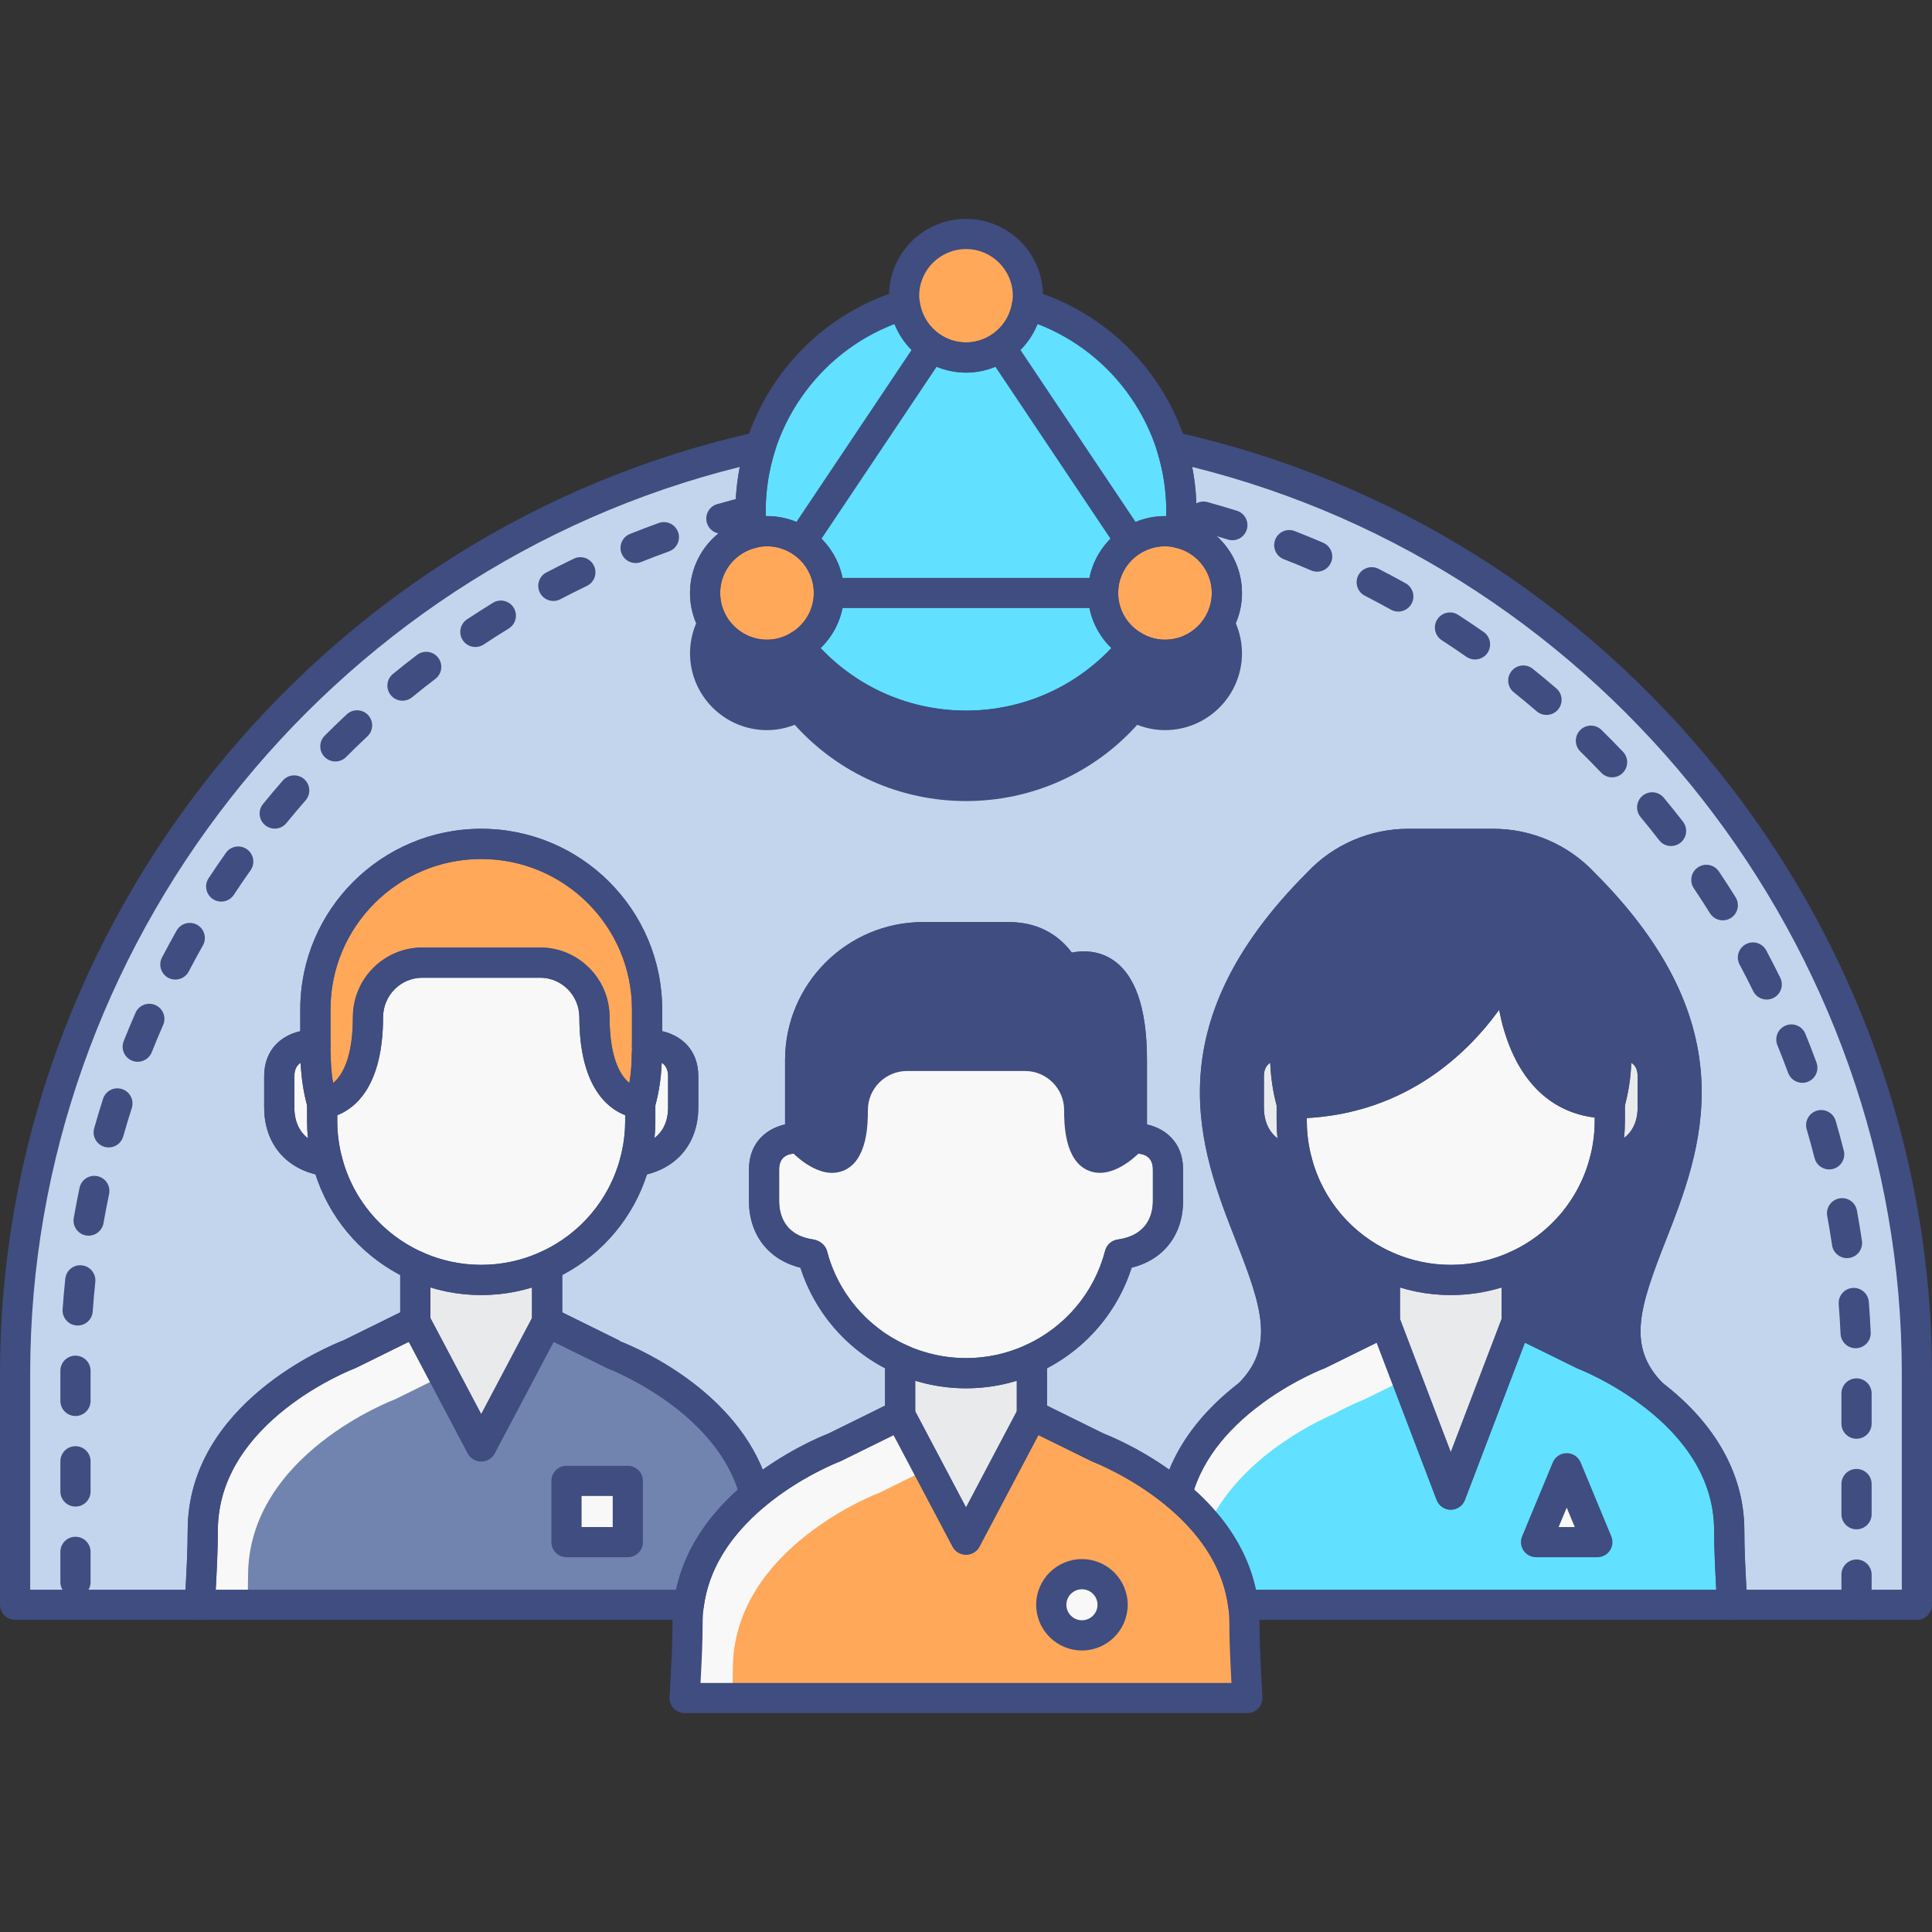 <?xml version="1.0" encoding="utf-8"?>
<!-- Generator: Adobe Illustrator 22.0.0, SVG Export Plug-In . SVG Version: 6.00 Build 0)  -->
<svg version="1.1" id="MARKET_RESEARCH_ICON_SET" xmlns="http://www.w3.org/2000/svg" xmlns:xlink="http://www.w3.org/1999/xlink"
	 x="0px" y="0px" viewBox="0 0 128 128" style="enable-background:new 0 0 128 128;" xml:space="preserve">
<rect x="0" y="0" width="128" height="128" fill="#333333" stroke="none"/>
<style type="text/css">
	.st0{fill:#C2D5EC;}
	.st1{fill:#61E1FF;}
	.st2{fill:#7184AF;}
	.st3{fill:#F8F8F8;}
	.st4{fill:#3F4D81;}
	.st5{fill:#3F4D80;}
	.st6{fill:#E9EAEB;}
	.st7{fill:#F79559;}
	.st8{fill:#FFA85A;}
</style>
<g>
	<g>
		<g>
			<path class="st0" d="M77.613,29.588c0.421,1.343,0.657,2.767,0.657,4.248c0,0.505-0.028,1.004-0.08,1.496
				c1.776,0.45,3.095,2.042,3.095,3.954c0,2.261-1.836,4.094-4.101,4.094c-0.768,0-1.478-0.224-2.093-0.591
				c-2.616,3.225-6.61,5.29-11.091,5.29s-8.475-2.065-11.091-5.29c-0.615,0.367-1.325,0.591-2.093,0.591
				c-2.265,0-4.101-1.833-4.101-4.094c0-1.912,1.319-3.505,3.095-3.954c-0.051-0.492-0.08-0.991-0.08-1.496
				c0-1.482,0.236-2.906,0.657-4.248C22.14,35.801,1,60.92,1,90.981v15.34h12.241c0.091-1.783,0.194-3.463,0.194-4.916
				c0-8.054,9.719-11.683,9.719-11.683l0,0l4.362-2.151v-3.722c0.009,0.004,0.019,0.007,0.028,0.011
				c-2.867-1.296-5.041-3.833-5.848-6.926l0,0c-0.042-0.005-0.079-0.007-0.123-0.014c-2.15-0.325-3.071-1.856-3.071-3.545v-2.068
				c0-2.06,2.054-2.06,2.054-2.06c0.116,0,0.228,0.011,0.338,0.026v-2.397c0-6.057,4.919-10.967,10.988-10.967h0
				c6.068,0,10.988,4.91,10.988,10.967v2.397c0.11-0.016,0.222-0.026,0.338-0.026c0,0,2.054,0,2.054,2.06v2.068
				c0,1.688-0.921,3.22-3.071,3.545c-0.045,0.007-0.081,0.009-0.123,0.014l0,0c-0.805,3.091-2.977,5.625-5.839,6.922
				c0.006-0.003,0.012-0.004,0.018-0.007v3.722l4.363,2.152l0-0.001c0,0,7.793,2.914,9.419,9.311
				c2.55-2.125,5.241-3.132,5.241-3.132l0,0.001l4.364-2.152v-3.722c0.006,0.003,0.012,0.004,0.018,0.007
				c-2.862-1.297-5.033-3.831-5.839-6.922v0c-0.042-0.005-0.079-0.007-0.123-0.014c-2.15-0.325-3.071-1.856-3.071-3.545v-2.068
				c0-2.06,2.054-2.06,2.054-2.06c0.116,0,0.228,0.011,0.338,0.026v-5.225c0-4.495,3.651-8.139,8.154-8.139h5.666
				c2.828,0,3.726,2.218,3.726,2.218s4.429-2.218,4.429,5.922v5.224c0.11-0.016,0.222-0.026,0.338-0.026c0,0,2.054,0,2.054,2.06
				v2.068c0,1.688-0.921,3.22-3.071,3.545c-0.044,0.007-0.081,0.009-0.123,0.014v0c-0.806,3.093-2.981,5.63-5.847,6.926
				c0.009-0.004,0.018-0.007,0.027-0.011v3.722l4.362,2.151h0c0,0,2.691,1.006,5.241,3.132c0.78-3.068,2.977-5.326,5.054-6.855
				c-0.096,0.071-0.19,0.133-0.287,0.207h-0.001c7.516-7.502-11.883-17.451,4.599-33.903l0,0c1.488-1.584,3.603-2.573,5.949-2.573
				h5.665c2.347,0,4.462,0.989,5.949,2.573v0c16.482,16.451-2.916,26.401,4.6,33.903c0,0,0,0-0.001,0
				c2.497,1.91,5.068,4.878,5.068,9.021c0,1.453,0.103,3.133,0.194,4.916H127v-15.34C127,60.92,105.86,35.801,77.613,29.588z"/>
		</g>
		<g>
			<path class="st5" d="M81.285,43.28c0-0.732-0.196-1.416-0.535-2.008c-0.701,1.252-2.027,2.109-3.566,2.109
				c-0.768,0-1.478-0.224-2.093-0.591c-2.616,3.225-6.61,5.29-11.091,5.29s-8.475-2.065-11.091-5.29
				c-0.615,0.367-1.325,0.591-2.093,0.591c-1.54,0-2.865-0.857-3.566-2.109c-0.339,0.592-0.535,1.276-0.535,2.008
				c0,2.261,1.836,4.094,4.101,4.094c0.768,0,1.478-0.224,2.093-0.591c2.616,3.225,6.61,5.29,11.091,5.29s8.475-2.065,11.091-5.29
				c0.615,0.367,1.325,0.591,2.093,0.591C79.449,47.373,81.285,45.54,81.285,43.28z"/>
		</g>
		<g>
			<g>
				<path class="st5" d="M64,53.072c-4.356,0-8.449-1.832-11.348-5.053c-0.59,0.232-1.212,0.354-1.835,0.354
					c-2.813,0-5.101-2.285-5.101-5.094c0-0.876,0.23-1.741,0.667-2.504c0.178-0.312,0.509-0.504,0.868-0.504
					c0.001,0,0.003,0,0.004,0c0.36,0.002,0.692,0.197,0.868,0.512c0.824,1.472,2.757,2.052,4.275,1.147
					c0.426-0.253,0.976-0.155,1.288,0.229c2.537,3.126,6.296,4.919,10.314,4.919s7.778-1.793,10.314-4.919
					c0.312-0.386,0.861-0.483,1.288-0.229c1.516,0.905,3.449,0.324,4.275-1.147c0.176-0.314,0.507-0.51,0.867-0.512
					c0.343-0.031,0.693,0.189,0.873,0.503c0.437,0.763,0.667,1.629,0.667,2.505c0,2.809-2.288,5.094-5.102,5.094
					c-0.623,0-1.246-0.121-1.836-0.354C72.448,51.24,68.356,53.072,64,53.072z M52.909,45.782c0.293,0,0.581,0.129,0.777,0.37
					c2.537,3.127,6.296,4.92,10.314,4.92c4.018,0,7.777-1.793,10.314-4.92c0.312-0.386,0.862-0.485,1.289-0.229
					c0.499,0.298,1.03,0.449,1.58,0.449c1.698,0,3.083-1.369,3.102-3.059c-1.358,1.052-3.27,1.369-4.937,0.713
					c-2.899,3.22-6.991,5.052-11.349,5.052s-8.449-1.831-11.349-5.052c-1.668,0.657-3.579,0.34-4.936-0.713
					c0.019,1.689,1.403,3.059,3.101,3.059c0.549,0,1.081-0.151,1.58-0.449C52.556,45.828,52.733,45.782,52.909,45.782z"/>
			</g>
		</g>
		<g>
			<g>
				<g>
					<g>
						<path class="st6" d="M91.753,83.849v3.722l4.366,11.45l4.366-11.45v-3.722c-1.332,0.607-2.807,0.953-4.366,0.953
							C94.559,84.802,93.084,84.456,91.753,83.849z"/>
					</g>
				</g>
				<g>
					<g>
						<path class="st1" d="M82.361,106.321h32.398c-0.091-1.783-0.194-3.463-0.194-4.916c0-8.054-9.719-11.683-9.719-11.683l0,0
							l-4.362-2.151l-4.366,11.45l-4.366-11.45l-4.363,2.152l0-0.001c0,0-7.793,2.914-9.419,9.311
							C80.004,100.728,81.944,103.139,82.361,106.321z"/>
					</g>
				</g>
				<g>
					<g>
						<g>
							<path class="st3" d="M88.378,93.674c1.175-0.64,2.011-0.957,2.011-0.957l0,0.001l2.799-1.38l-1.436-3.766l-4.363,2.152
								l0-0.001c0,0-7.793,2.914-9.419,9.311c0.719,0.599,1.423,1.293,2.056,2.074C82.055,96.712,86.898,94.317,88.378,93.674z"/>
						</g>
					</g>
					<g>
						<g>
							<path class="st3" d="M82.31,106.06c0.014,0.089,0.039,0.171,0.051,0.261c0,0-0.002-0.072-0.008-0.188
								C82.338,106.109,82.325,106.084,82.31,106.06z"/>
						</g>
					</g>
				</g>
				<g>
					<g>
						<path class="st3" d="M106.655,73.102c-6.885,0-6.631-9.324-6.631-9.324s-3.905,9.324-14.443,9.324l0,0v1.182
							c0,5.809,4.718,10.517,10.537,10.517c5.82,0,10.537-4.709,10.537-10.517L106.655,73.102L106.655,73.102L106.655,73.102z"/>
					</g>
				</g>
				<g>
					<g>
						<path class="st6" d="M107.444,69.247c-0.116,0-0.228,0.011-0.338,0.026v0.574h-0.016c0,1.127-0.142,2.221-0.435,3.254h0v1.182
							c0,0.917-0.13,1.802-0.351,2.651c0.042-0.005,0.079-0.007,0.123-0.014c2.15-0.325,3.071-1.856,3.071-3.545v-2.068
							C109.498,69.247,107.444,69.247,107.444,69.247z"/>
					</g>
				</g>
				<g>
					<g>
						<path class="st6" d="M84.791,69.247c0.116,0,0.228,0.011,0.338,0.026v0.574h0.016c0,1.127,0.142,2.221,0.435,3.254h0v1.182
							c0,0.917,0.13,1.802,0.351,2.651c-0.042-0.005-0.079-0.007-0.123-0.014c-2.15-0.325-3.071-1.856-3.071-3.545v-2.068
							C82.737,69.247,84.791,69.247,84.791,69.247z"/>
					</g>
				</g>
				<g>
					<g>
						<path class="st5" d="M82.736,92.385L82.736,92.385c2.359-1.804,4.653-2.663,4.653-2.663l0,0.001l4.363-2.152v-3.722
							c0.006,0.003,0.012,0.004,0.018,0.007c-2.863-1.297-5.034-3.832-5.839-6.922v0c-0.042-0.005-0.079-0.007-0.123-0.014
							c-2.15-0.325-3.071-1.856-3.071-3.545v-2.068c0-2.06,2.054-2.06,2.054-2.06c0.116,0,0.228,0.011,0.338,0.026v0.574h0.016
							c0,1.127,0.142,2.221,0.435,3.254c10.538,0,14.443-9.324,14.443-9.324s-0.254,9.324,6.631,9.324l0,0v0
							c0.293-1.033,0.434-2.126,0.435-3.254h0.016v-0.574c0.11-0.016,0.222-0.026,0.338-0.026c0,0,2.054,0,2.054,2.06v2.068
							c0,1.688-0.921,3.22-3.071,3.545c-0.045,0.007-0.081,0.009-0.123,0.014v0c-0.806,3.094-2.981,5.63-5.847,6.926
							c0.009-0.004,0.019-0.007,0.028-0.011v3.722l4.362,2.151l0,0c0,0,2.293,0.859,4.652,2.663
							c-7.516-7.502,11.882-17.452-4.6-33.903v0c-1.488-1.584-3.603-2.573-5.949-2.573h-5.665c-2.347,0-4.462,0.989-5.949,2.573l0,0
							C70.853,74.933,90.252,84.883,82.736,92.385z"/>
					</g>
				</g>
			</g>
			<g>
				<g>
					<g>
						<path class="st6" d="M36.247,83.849v3.722l-4.366,8.262l-4.366-8.262v-3.722c1.332,0.607,2.807,0.953,4.366,0.953
							C33.441,84.802,34.916,84.456,36.247,83.849z"/>
					</g>
				</g>
				<g>
					<g>
						<path class="st3" d="M24.381,67.366c0-1.982,1.61-3.589,3.596-3.589h7.812c1.986,0,3.596,1.607,3.596,3.589
							c0,5.735,3.035,5.735,3.035,5.735v1.182c0,5.809-4.718,10.517-10.537,10.517c-5.82,0-10.537-4.709-10.537-10.517v-1.182
							C21.345,73.102,24.381,73.102,24.381,67.366z"/>
					</g>
				</g>
				<g>
					<g>
						<path class="st8" d="M31.882,55.909c6.068,0,10.988,4.91,10.988,10.967v2.971h-0.016c0,1.127-0.142,2.221-0.435,3.254
							c0,0-3.02,0-3.035-5.691c-0.005-1.997-1.595-3.633-3.596-3.633h-7.812c-2.001,0-3.59,1.637-3.596,3.633
							c-0.016,5.691-3.035,5.691-3.035,5.691c-0.293-1.033-0.434-2.126-0.435-3.254h-0.016v-2.971
							C20.894,60.819,25.814,55.909,31.882,55.909L31.882,55.909z"/>
					</g>
				</g>
				<g>
					<g>
						<path class="st3" d="M20.556,69.247c0.116,0,0.228,0.011,0.338,0.026v0.574h0.016c0,1.127,0.142,2.221,0.435,3.254h0v1.182
							c0,0.917,0.13,1.802,0.351,2.651c-0.042-0.005-0.079-0.007-0.123-0.014c-2.15-0.325-3.071-1.856-3.071-3.545v-2.068
							C18.502,69.247,20.556,69.247,20.556,69.247z"/>
					</g>
				</g>
				<g>
					<g>
						<path class="st3" d="M43.209,69.247c-0.116,0-0.228,0.011-0.338,0.026v0.574h-0.016c0,1.127-0.142,2.221-0.435,3.254h0v1.182
							c0,0.917-0.13,1.802-0.351,2.651c0.042-0.005,0.079-0.007,0.123-0.014c2.15-0.325,3.071-1.856,3.071-3.545v-2.068
							C45.263,69.247,43.209,69.247,43.209,69.247z"/>
					</g>
				</g>
				<g>
					<g>
						<path class="st2" d="M50.031,99.033c-1.626-6.396-9.419-9.311-9.419-9.311l0,0.001l-4.363-2.152l-4.366,8.262l-4.366-8.262
							l-4.362,2.151l0,0c0,0-9.719,3.629-9.719,11.683c0,1.453-0.103,3.133-0.194,4.916h32.398
							C46.056,103.139,47.996,100.728,50.031,99.033z"/>
					</g>
				</g>
				<g>
					<g>
						<path class="st3" d="M16.435,104.4c0-8.055,9.719-11.683,9.719-11.683l0,0.001l3.239-1.597l-1.875-3.549l-4.363,2.152l0-0.001
							c0,0-9.719,3.628-9.719,11.683c0,1.453-0.103,3.133-0.194,4.916h3.147C16.415,105.65,16.435,105.001,16.435,104.4z"/>
					</g>
				</g>
				<g>
					<g>
						<path class="st3" d="M48.552,110.578c0-8.055,9.719-11.683,9.719-11.683l0,0.001l3.239-1.597l-1.875-3.549l-4.363,2.152
							l0-0.001c0,0-9.719,3.628-9.719,11.683c0,1.453-0.103,3.133-0.194,4.916h3.147C48.532,111.829,48.552,111.18,48.552,110.578z"
							/>
					</g>
				</g>
			</g>
			<g>
				<g>
					<g>
						<path class="st6" d="M59.635,90.028v3.722l4.366,8.262l4.366-8.262v-3.722c-1.332,0.607-2.807,0.953-4.366,0.953
							C62.442,90.981,60.967,90.634,59.635,90.028z"/>
					</g>
				</g>
				<g>
					<g>
						<path class="st8" d="M82.448,107.584c0-8.055-9.719-11.683-9.719-11.683l0,0l-4.362-2.151l-4.366,8.262l0.001,0.001
							L64,102.015l-0.001-0.001l0.002-0.002l-4.366-8.262l-4.363,2.152l0-0.001c0,0-9.719,3.629-9.719,11.683
							c0,1.453-0.103,3.133-0.194,4.916h37.284C82.551,110.717,82.448,109.037,82.448,107.584z"/>
					</g>
				</g>
				<g>
					<g>
						<path class="st3" d="M48.552,110.578c0-8.055,9.719-11.683,9.719-11.683l0,0.001l3.239-1.597l-1.875-3.549l-4.363,2.152
							l0-0.001c0,0-9.719,3.628-9.719,11.683c0,1.453-0.103,3.133-0.194,4.916h3.147C48.532,111.829,48.552,111.18,48.552,110.578z"
							/>
					</g>
				</g>
				<g>
					<g>
						<path class="st5" d="M56.498,73.545c0-1.982,1.61-3.589,3.596-3.589h7.812c1.986,0,3.596,1.607,3.596,3.589
							c0,5.735,3.486,1.907,3.486,1.907v-5.224c0-8.14-4.429-5.923-4.429-5.923s-0.899-2.218-3.726-2.218h-5.666
							c-4.503,0-8.154,3.644-8.154,8.139v5.225l0,0C53.012,75.452,56.498,79.28,56.498,73.545z"/>
					</g>
				</g>
				<g>
					<g>
						<path class="st3" d="M75.326,75.426c-0.116,0-0.228,0.011-0.338,0.026c0,0-3.486,3.828-3.486-1.907
							c0-1.982-1.61-3.589-3.596-3.589h-7.812c-1.986,0-3.596,1.607-3.596,3.589c0,5.735-3.486,1.907-3.486,1.907l0,0v0
							c-0.11-0.016-0.222-0.026-0.338-0.026c0,0-2.054,0-2.054,2.06v2.068c0,1.688,0.921,3.22,3.071,3.545
							c0.045,0.007,0.081,0.009,0.123,0.014C54.993,87.636,59.1,90.979,64,90.979c4.9,0,9.007-3.344,10.186-7.867
							c0.042-0.005,0.079-0.007,0.123-0.014c2.15-0.325,3.071-1.856,3.071-3.545v-2.068C77.381,75.426,75.326,75.426,75.326,75.426z
							"/>
					</g>
				</g>
			</g>
			<g>
				<g>
					<ellipse class="st3" cx="71.681" cy="106.321" rx="2.032" ry="2.028"/>
				</g>
			</g>
			<g>
				<g>
					<rect x="37.532" y="98.115" class="st3" width="4.063" height="4.056"/>
				</g>
			</g>
			<g>
				<g>
					<polygon class="st3" points="103.799,97.275 101.767,102.17 105.83,102.17 					"/>
				</g>
			</g>
		</g>
		<g>
			<g>
				<g>
					<path class="st1" d="M73.082,39.287c0-2.261,1.836-4.093,4.101-4.093c0.349,0,0.683,0.057,1.006,0.139
						c0.051-0.492,0.08-0.991,0.08-1.496c0-6.464-4.317-11.914-10.228-13.655c-0.288,1.979-1.979,3.505-4.042,3.505
						c-2.063,0-3.754-1.525-4.042-3.505c-5.911,1.741-10.228,7.191-10.228,13.655c0,0.506,0.028,1.004,0.08,1.496
						c0.324-0.082,0.657-0.139,1.006-0.139c2.265,0,4.101,1.833,4.101,4.093c0,1.494-0.811,2.788-2.009,3.503
						c2.616,3.225,6.61,5.29,11.091,5.29s8.475-2.065,11.091-5.29C73.893,42.075,73.082,40.781,73.082,39.287z"/>
				</g>
			</g>
			<g>
				<g>
					<ellipse class="st8" cx="64" cy="19.593" rx="4.101" ry="4.093"/>
				</g>
			</g>
			<g>
				<g>
					<ellipse class="st8" cx="50.816" cy="39.287" rx="4.101" ry="4.093"/>
				</g>
			</g>
			<g>
				<g>
					<ellipse class="st8" cx="77.184" cy="39.287" rx="4.101" ry="4.093"/>
				</g>
			</g>
		</g>
	</g>
	<g>
		<g>
			<g>
				<g>
					<g>
						<path class="st5" d="M96.118,100.021L96.118,100.021c-0.415,0-0.786-0.256-0.935-0.644l-4.365-11.449
							c-0.043-0.114-0.065-0.234-0.065-0.356v-3.723c0-0.34,0.173-0.657,0.459-0.841c0.286-0.185,0.646-0.211,0.956-0.069
							c2.515,1.146,5.382,1.147,7.902,0c0.311-0.142,0.67-0.114,0.955,0.069c0.286,0.184,0.459,0.501,0.459,0.841v3.723
							c0,0.122-0.022,0.242-0.065,0.356l-4.366,11.449C96.904,99.765,96.533,100.021,96.118,100.021z M92.753,87.387l3.365,8.827
							l3.366-8.827v-2.09c-2.184,0.672-4.55,0.672-6.731,0V87.387z"/>
					</g>
				</g>
				<g>
					<g>
						<path class="st5" d="M114.76,107.321H82.361c-0.502,0-0.927-0.372-0.991-0.87c-0.32-2.444-1.68-4.683-4.041-6.651
							c-0.296-0.246-0.424-0.641-0.328-1.014c1.734-6.824,9.699-9.875,10.037-10.001l4.272-2.111
							c0.254-0.124,0.548-0.135,0.808-0.033c0.263,0.103,0.469,0.312,0.569,0.574l3.431,8.999l3.432-8.999
							c0.101-0.263,0.307-0.472,0.569-0.574c0.261-0.102,0.555-0.092,0.808,0.034l4.362,2.151l-0.005,0.011
							c0.952,0.339,3.125,1.411,5.042,2.922c3.428,2.7,5.239,6.036,5.239,9.646c0,1.206,0.073,2.592,0.15,4.06l0.043,0.805
							c0.014,0.274-0.085,0.542-0.274,0.74C115.296,107.209,115.034,107.321,114.76,107.321z M83.202,105.321h30.504
							c-0.074-1.402-0.141-2.728-0.141-3.916c0-7.254-8.979-10.713-9.069-10.747l-3.469-1.705l-3.975,10.424
							c-0.148,0.388-0.52,0.644-0.935,0.644l0,0c-0.415,0-0.786-0.256-0.935-0.644L91.21,88.954l-3.379,1.665
							c-0.032,0.017-0.065,0.03-0.099,0.043c-0.167,0.063-6.843,2.652-8.623,8.033C81.304,100.664,82.677,102.888,83.202,105.321z"
							/>
					</g>
				</g>
				<g>
					<g>
						<path class="st5" d="M96.117,85.801c-6.361,0-11.537-5.167-11.537-11.518v-1.182c0-0.553,0.447-1,1-1
							c9.76,0,13.484-8.623,13.521-8.711c0.186-0.443,0.662-0.689,1.132-0.591c0.471,0.101,0.803,0.522,0.791,1.004
							c-0.002,0.045-0.087,4.598,2.195,6.938c0.894,0.915,2.017,1.36,3.436,1.36c0.553,0,1,0.447,1,1v1.182
							C107.654,80.634,102.479,85.801,96.117,85.801z M86.58,74.074v0.209c0,5.248,4.278,9.518,9.537,9.518s9.537-4.27,9.537-9.518
							v-0.242c-1.524-0.191-2.823-0.831-3.873-1.909c-1.439-1.479-2.131-3.528-2.461-5.229
							C97.297,69.706,93.265,73.707,86.58,74.074z"/>
					</g>
				</g>
				<g>
					<g>
						<path class="st5" d="M106.347,77.929c-0.295,0-0.592-0.125-0.782-0.35c-0.212-0.249-0.311-0.583-0.229-0.898
							c0.211-0.807,0.318-1.613,0.318-2.397v-1.182c0-0.093,0.013-0.185,0.038-0.273c0.263-0.924,0.396-1.927,0.397-2.981
							c0-0.06,0.006-0.119,0.016-0.176v-0.397c0-0.498,0.366-0.92,0.859-0.99c0.156-0.022,0.315-0.036,0.479-0.036
							c1.228,0,3.054,0.815,3.054,3.061v2.068c0,2.431-1.503,4.168-3.922,4.533c-0.019,0.002-0.115,0.014-0.133,0.016
							C106.411,77.928,106.379,77.929,106.347,77.929z M107.654,73.238v1.045c0,0.368-0.02,0.74-0.058,1.113
							c0.763-0.577,0.901-1.444,0.901-2.021v-2.068c0-0.487-0.19-0.753-0.42-0.896C108.039,71.396,107.896,72.345,107.654,73.238z
							 M107.105,69.848h0.01H107.105z"/>
					</g>
				</g>
				<g>
					<g>
						<path class="st5" d="M85.932,77.934c-0.038,0-0.077-0.002-0.115-0.007l-0.159-0.019c-2.417-0.364-3.92-2.102-3.92-4.532
							v-2.068c0-2.245,1.826-3.061,3.054-3.061c0.164,0,0.323,0.014,0.479,0.036c0.493,0.07,0.859,0.492,0.859,0.99v0.4
							c0.01,0.056,0.016,0.114,0.016,0.173c0.001,1.054,0.135,2.057,0.396,2.982c0.025,0.089,0.038,0.181,0.038,0.272v1.182
							c0,0.781,0.107,1.588,0.319,2.397c0.083,0.319,0.004,0.659-0.213,0.909C86.495,77.81,86.22,77.934,85.932,77.934z
							 M84.157,70.413c-0.242,0.149-0.42,0.421-0.42,0.895v2.068c0,0.584,0.143,1.469,0.902,2.042
							c-0.039-0.381-0.06-0.76-0.06-1.135v-1.046C84.339,72.345,84.197,71.397,84.157,70.413z"/>
					</g>
				</g>
				<g>
					<g>
						<path class="st5" d="M109.498,93.385c-0.213,0-0.427-0.067-0.607-0.206c-2.215-1.693-4.373-2.513-4.395-2.521l-4.454-2.19
							c-0.342-0.168-0.558-0.516-0.558-0.896v-3.474c-0.108-0.444,0.1-0.919,0.524-1.132c0.011-0.005,0.022-0.011,0.035-0.017l0,0
							c2.636-1.192,4.564-3.477,5.292-6.268c0.104-0.399,0.442-0.693,0.853-0.741c2.021-0.301,2.31-1.735,2.31-2.564v-2.068
							c0-0.487-0.19-0.753-0.42-0.896c-0.042,1.033-0.196,2.027-0.462,2.963c-0.122,0.431-0.515,0.728-0.962,0.728
							c-1.961,0-3.601-0.663-4.873-1.97c-1.439-1.479-2.131-3.528-2.461-5.229c-2.123,2.941-6.454,7.199-13.74,7.199
							c-0.447,0-0.84-0.297-0.962-0.728c-0.265-0.934-0.419-1.927-0.461-2.962c-0.241,0.149-0.42,0.42-0.42,0.896v2.068
							c0,0.829,0.288,2.264,2.22,2.555c0.409,0.048,0.839,0.352,0.942,0.751c0.726,2.787,2.651,5.07,5.284,6.264v0.001
							c0.005,0.002,0.011,0.005,0.017,0.008c0.39,0.195,0.604,0.613,0.553,1.025v3.592c0,0.381-0.216,0.729-0.558,0.896
							l-4.364,2.151c-0.033,0.017-0.067,0.031-0.102,0.044c-0.097,0.036-2.205,0.85-4.386,2.517
							c-0.417,0.319-1.014,0.261-1.36-0.137c-0.347-0.396-0.327-0.994,0.046-1.366c2.446-2.441,1.587-5.053-0.143-9.457
							c-2.347-5.977-5.561-14.162,4.742-24.445c1.701-1.812,4.135-2.865,6.655-2.865h5.665c2.52,0,4.954,1.053,6.678,2.888
							c10.28,10.261,7.066,18.446,4.72,24.423c-1.729,4.404-2.589,7.016-0.143,9.457c0.373,0.372,0.394,0.97,0.047,1.366
							C110.054,93.269,109.776,93.385,109.498,93.385z M105.272,88.86c0.443,0.126,0.98,0.37,1.534,0.662
							c-0.483-2.528,0.577-5.229,1.679-8.033c2.382-6.066,5.081-12.942-4.293-22.299c-1.39-1.479-3.244-2.281-5.243-2.281h-5.665
							c-1.999,0-3.853,0.802-5.221,2.257c-9.396,9.381-6.697,16.257-4.314,22.323c1.101,2.803,2.16,5.502,1.679,8.029
							c0.929-0.476,1.56-0.715,1.61-0.733l3.715-1.835v-2.479c-2.684-1.407-4.686-3.786-5.608-6.664
							c-2.115-0.521-3.407-2.178-3.407-4.432v-2.068c0-2.245,1.826-3.061,3.054-3.061c0.164,0,0.323,0.014,0.479,0.036
							c0.493,0.07,0.859,0.492,0.859,0.99v0.4c0.01,0.056,0.016,0.114,0.016,0.173c0.001,0.776,0.073,1.525,0.217,2.236
							c9.177-0.443,12.703-8.607,12.738-8.692c0.186-0.443,0.662-0.689,1.132-0.591c0.471,0.101,0.803,0.522,0.791,1.004
							c-0.002,0.045-0.087,4.598,2.195,6.938c0.724,0.742,1.599,1.175,2.66,1.312c0.14-0.703,0.21-1.442,0.211-2.207
							c0-0.06,0.006-0.119,0.016-0.176v-0.397c0-0.498,0.366-0.92,0.859-0.99c0.156-0.022,0.315-0.036,0.479-0.036
							c1.228,0,3.054,0.815,3.054,3.061v2.068c0,2.254-1.291,3.911-3.407,4.432c-0.924,2.878-2.925,5.256-5.606,6.663v2.479
							l3.805,1.877L105.272,88.86z"/>
					</g>
				</g>
			</g>
			<g>
				<g>
					<g>
						<path class="st5" d="M31.882,96.834c-0.371,0-0.711-0.205-0.884-0.533l-4.366-8.263c-0.076-0.144-0.116-0.304-0.116-0.467
							v-3.723c0-0.34,0.173-0.657,0.459-0.841c0.287-0.185,0.646-0.208,0.956-0.069c2.511,1.146,5.382,1.147,7.902,0
							c0.31-0.142,0.669-0.115,0.956,0.069c0.286,0.184,0.459,0.501,0.459,0.841v3.723c0,0.163-0.04,0.323-0.116,0.467l-4.366,8.263
							C32.593,96.629,32.252,96.834,31.882,96.834z M28.516,87.323l3.366,6.37l3.366-6.37v-2.026c-2.185,0.672-4.553,0.671-6.732,0
							V87.323z"/>
					</g>
				</g>
				<g>
					<g>
						<path class="st5" d="M31.882,85.801c-6.362,0-11.537-5.167-11.537-11.518v-1.182c0-0.553,0.448-1,1-1
							c0.056-0.005,2.036-0.182,2.036-4.735c0-2.53,2.062-4.589,4.596-4.589h7.812c2.534,0,4.596,2.059,4.596,4.589
							c0,4.554,1.979,4.73,2.064,4.736c0.527,0.033,0.971,0.472,0.971,0.999v1.182C43.419,80.634,38.244,85.801,31.882,85.801z
							 M22.345,73.884v0.399c0,5.248,4.278,9.518,9.537,9.518s9.537-4.27,9.537-9.518v-0.399c-1.197-0.466-3.035-1.929-3.035-6.518
							c0-1.428-1.165-2.589-2.596-2.589h-7.812c-1.431,0-2.596,1.161-2.596,2.589C25.381,71.955,23.542,73.418,22.345,73.884z"/>
					</g>
				</g>
				<g>
					<g>
						<path class="st5" d="M42.42,74.102c-0.164,0-4.018-0.076-4.036-6.688c-0.004-1.454-1.168-2.637-2.596-2.637h-7.812
							c-1.427,0-2.592,1.183-2.596,2.637c-0.018,6.611-3.872,6.688-4.036,6.688c-0.447,0-0.84-0.297-0.962-0.728
							c-0.298-1.049-0.456-2.173-0.471-3.343c-0.012-0.06-0.018-0.121-0.018-0.184v-2.972c0-6.599,5.378-11.967,11.988-11.967
							c6.61,0,11.988,5.368,11.988,11.967v2.972c0,0.063-0.006,0.126-0.018,0.187c-0.016,1.169-0.174,2.292-0.471,3.34
							C43.26,73.805,42.867,74.102,42.42,74.102z M21.895,69.671c0.011,0.058,0.016,0.116,0.016,0.177
							c0,0.658,0.053,1.298,0.156,1.912c0.583-0.478,1.307-1.62,1.314-4.352c0.007-2.554,2.068-4.631,4.596-4.631h7.812
							c2.527,0,4.589,2.077,4.596,4.631c0.007,2.723,0.727,3.866,1.314,4.347c0.103-0.612,0.155-1.25,0.156-1.907
							c0-0.062,0.005-0.122,0.016-0.18v-2.792c0-5.496-4.481-9.967-9.988-9.967s-9.988,4.471-9.988,9.967V69.671z M42.871,69.848
							h0.01H42.871z"/>
					</g>
				</g>
				<g>
					<g>
						<path class="st5" d="M21.696,77.934c-0.038,0-0.077-0.002-0.116-0.007l-0.159-0.019c-2.417-0.364-3.919-2.102-3.919-4.532
							v-2.068c0-2.245,1.827-3.061,3.054-3.061c0.164,0,0.324,0.015,0.479,0.036c0.493,0.07,0.859,0.492,0.859,0.99v0.397
							c0.011,0.058,0.016,0.116,0.016,0.177c0,1.052,0.134,2.055,0.396,2.981c0.025,0.089,0.038,0.181,0.038,0.272v1.182
							c0,0.781,0.107,1.588,0.319,2.397c0.083,0.32,0.003,0.66-0.213,0.909C22.26,77.81,21.984,77.934,21.696,77.934z
							 M19.922,70.413c-0.242,0.149-0.42,0.42-0.42,0.895v2.068c0,0.584,0.143,1.469,0.903,2.042c-0.04-0.381-0.06-0.76-0.06-1.135
							v-1.046C20.104,72.343,19.961,71.396,19.922,70.413z"/>
					</g>
				</g>
				<g>
					<g>
						<path class="st5" d="M42.112,77.929c-0.295,0-0.592-0.125-0.782-0.35c-0.211-0.248-0.311-0.582-0.229-0.898
							c0.211-0.809,0.318-1.615,0.318-2.397v-1.182c0-0.093,0.013-0.185,0.038-0.273c0.263-0.926,0.396-1.929,0.397-2.98
							c0-0.062,0.005-0.121,0.016-0.18v-0.395c0-0.498,0.366-0.92,0.859-0.99c0.155-0.021,0.314-0.036,0.479-0.036
							c1.228,0,3.054,0.815,3.054,3.061v2.068c0,2.431-1.503,4.168-3.922,4.533c-0.018,0.002-0.114,0.014-0.132,0.016
							C42.177,77.928,42.145,77.929,42.112,77.929z M43.419,73.237v1.046c0,0.368-0.019,0.739-0.058,1.113
							c0.762-0.577,0.901-1.444,0.901-2.021v-2.068c0-0.475-0.178-0.745-0.42-0.895C43.804,71.396,43.662,72.344,43.419,73.237z
							 M42.871,69.848h0.01H42.871z"/>
					</g>
				</g>
				<g>
					<g>
						<path class="st5" d="M45.639,107.321H13.241c-0.274,0-0.536-0.112-0.725-0.312c-0.188-0.198-0.288-0.466-0.273-0.739
							l0.043-0.824c0.077-1.461,0.149-2.841,0.149-4.041c0-8.432,9.451-12.267,10.319-12.602l4.319-2.129
							c0.484-0.239,1.073-0.05,1.327,0.43l3.482,6.589l3.481-6.589c0.254-0.479,0.843-0.668,1.327-0.43l4.363,2.151l-0.011,0.021
							c1.571,0.617,8.364,3.674,9.957,9.939c0.095,0.373-0.033,0.768-0.329,1.015c-2.36,1.968-3.72,4.205-4.04,6.65
							C46.565,106.949,46.141,107.321,45.639,107.321z M14.294,105.321h30.504c0.525-2.435,1.898-4.657,4.092-6.626
							c-1.793-5.423-8.559-8.011-8.629-8.037l-3.583-1.761l-3.912,7.403c-0.347,0.656-1.422,0.656-1.769,0l-3.912-7.402l-3.49,1.721
							c-0.032,0.017-0.065,0.03-0.099,0.043c-0.197,0.074-9.063,3.517-9.063,10.743C14.435,102.594,14.368,103.919,14.294,105.321z"
							/>
					</g>
				</g>
			</g>
			<g>
				<g>
					<path class="st5" d="M71.682,109.349c-1.672,0-3.032-1.358-3.032-3.027c0-1.67,1.36-3.028,3.032-3.028s3.031,1.358,3.031,3.028
						C74.713,107.99,73.354,109.349,71.682,109.349z M71.682,105.293c-0.569,0-1.032,0.461-1.032,1.028
						c0,0.566,0.463,1.027,1.032,1.027c0.568,0,1.031-0.461,1.031-1.027C72.713,105.754,72.25,105.293,71.682,105.293z"/>
				</g>
			</g>
			<g>
				<g>
					<path class="st5" d="M41.595,103.17h-4.063c-0.552,0-1-0.447-1-1v-4.056c0-0.553,0.448-1,1-1h4.063c0.552,0,1,0.447,1,1v4.056
						C42.595,102.723,42.147,103.17,41.595,103.17z M38.532,101.17h2.063v-2.056h-2.063V101.17z"/>
				</g>
			</g>
			<g>
				<g>
					<path class="st5" d="M105.83,103.17h-4.063c-0.334,0-0.646-0.167-0.832-0.444c-0.186-0.278-0.22-0.631-0.092-0.939l2.032-4.896
						c0.155-0.373,0.52-0.616,0.924-0.616l0,0c0.404,0,0.769,0.243,0.924,0.617l2.031,4.896c0.128,0.309,0.094,0.66-0.092,0.938
						C106.477,103.003,106.164,103.17,105.83,103.17z M103.265,101.17h1.067l-0.533-1.287L103.265,101.17z"/>
				</g>
			</g>
			<g>
				<g>
					<g>
						<path class="st5" d="M64.001,103.013c-0.371,0-0.711-0.205-0.884-0.533l-4.366-8.263c-0.076-0.144-0.116-0.304-0.116-0.467
							v-3.723c0-0.34,0.173-0.657,0.459-0.841c0.287-0.184,0.646-0.208,0.956-0.069c2.513,1.146,5.386,1.147,7.901,0.001
							c0.312-0.142,0.671-0.114,0.956,0.069c0.286,0.184,0.459,0.501,0.459,0.841v3.722c0,0.163-0.04,0.323-0.116,0.467
							l-4.365,8.263C64.712,102.808,64.372,103.013,64.001,103.013z M60.635,93.502l3.366,6.37l3.365-6.37v-2.025
							c-2.182,0.67-4.55,0.671-6.731-0.001V93.502z"/>
					</g>
				</g>
				<g>
					<g>
						<path class="st5" d="M82.642,113.5H45.358c-0.274,0-0.536-0.112-0.725-0.312c-0.188-0.198-0.288-0.466-0.273-0.739
							l0.044-0.843c0.077-1.453,0.149-2.826,0.149-4.022c0-8.432,9.451-12.267,10.319-12.601l4.321-2.13
							c0.484-0.24,1.073-0.05,1.327,0.43l3.482,6.59l3.479-6.59c0.254-0.479,0.839-0.672,1.327-0.43l4.319,2.13
							c0.87,0.335,10.32,4.17,10.32,12.601c0,1.195,0.072,2.568,0.148,4.021l0.044,0.845c0.014,0.273-0.085,0.541-0.274,0.739
							C83.178,113.388,82.916,113.5,82.642,113.5z M46.412,111.5h35.176c-0.073-1.402-0.14-2.727-0.14-3.916
							c0-7.254-8.979-10.712-9.07-10.746l-3.581-1.762l-3.91,7.404c-0.346,0.655-1.422,0.656-1.769,0l-3.913-7.403l-3.492,1.721
							c-0.03,0.015-0.062,0.029-0.093,0.04c-0.091,0.034-9.069,3.489-9.069,10.746C46.552,108.773,46.485,110.098,46.412,111.5z"/>
					</g>
				</g>
				<g>
					<g>
						<path class="st5" d="M64,91.979c-5.028,0-9.451-3.256-10.973-7.992c-2.116-0.521-3.408-2.179-3.408-4.433v-2.068
							c0-1.866,1.262-2.744,2.393-2.988v-4.271c0-5.039,4.106-9.139,9.154-9.139h5.666c2.282,0,3.558,1.185,4.175,2.025
							c0.751-0.151,1.724-0.135,2.616,0.417c1.569,0.97,2.365,3.223,2.365,6.698v4.271c1.131,0.243,2.393,1.121,2.393,2.987v2.068
							c0,2.253-1.291,3.911-3.407,4.432C73.452,88.725,69.028,91.979,64,91.979z M52.674,76.426
							c-0.475,0.012-1.055,0.206-1.055,1.061v2.068c0,0.829,0.289,2.264,2.221,2.557c0.41,0.047,0.838,0.351,0.942,0.75
							c1.092,4.191,4.883,7.118,9.218,7.118c4.336,0,8.127-2.927,9.219-7.118c0.104-0.399,0.442-0.693,0.853-0.741
							c2.021-0.302,2.31-1.736,2.31-2.565v-2.068c0-0.853-0.576-1.048-1.062-1.061c-0.065,0.001-0.128,0.008-0.189,0.017
							c-0.285,0.043-0.578-0.045-0.797-0.234c-0.219-0.19-0.345-0.466-0.345-0.756v-5.224c0-3.568-0.88-4.657-1.403-4.989
							c-0.703-0.443-1.578-0.039-1.588-0.035c-0.25,0.12-0.539,0.131-0.797,0.031c-0.256-0.101-0.465-0.299-0.568-0.555
							c-0.024-0.055-0.715-1.593-2.8-1.593h-5.666c-3.945,0-7.154,3.202-7.154,7.139v5.226c0,0.29-0.125,0.565-0.344,0.755
							c-0.218,0.19-0.509,0.279-0.796,0.235C52.807,76.434,52.742,76.426,52.674,76.426z"/>
					</g>
				</g>
				<g>
					<g>
						<path class="st5" d="M72.869,77.704c-0.237,0-0.477-0.04-0.715-0.133c-1.652-0.639-1.652-3.188-1.652-4.026
							c0-1.428-1.164-2.589-2.596-2.589h-7.812c-1.431,0-2.595,1.161-2.595,2.589c0,0.838,0,3.388-1.652,4.026
							c-1.589,0.621-3.255-1.096-3.574-1.446c-0.372-0.408-0.342-1.04,0.066-1.412c0.408-0.372,1.039-0.344,1.411,0.064
							c0.491,0.534,1.165,0.956,1.386,0.926c-0.01-0.004,0.362-0.358,0.362-2.158c0-2.53,2.062-4.589,4.595-4.589h7.812
							c2.534,0,4.596,2.059,4.596,4.589c0,1.83,0.385,2.166,0.389,2.169c0.152,0.042,0.867-0.401,1.36-0.937
							c0.374-0.406,1.005-0.435,1.411-0.062c0.407,0.372,0.437,1.002,0.065,1.409C75.457,76.423,74.212,77.704,72.869,77.704z"/>
					</g>
				</g>
			</g>
		</g>
		<g>
			<g>
				<path class="st5" d="M127,107.321h-12.24c-0.532,0-0.972-0.417-0.999-0.948l-0.042-0.803c-0.079-1.494-0.153-2.906-0.153-4.165
					c0-3.087-1.573-5.854-4.676-8.228c-0.035-0.026-0.068-0.056-0.099-0.086c-3.493-3.486-1.945-7.429-0.307-11.603
					c2.383-6.066,5.083-12.941-4.292-22.299c-1.39-1.479-3.244-2.281-5.243-2.281h-5.665c-1.999,0-3.853,0.802-5.221,2.257
					c-9.396,9.381-6.697,16.257-4.314,22.323c1.551,3.95,3.021,7.694,0.211,11.04c-0.065,0.174-0.18,0.331-0.339,0.45l-0.005,0.004
					c-2.513,1.85-4.086,3.968-4.678,6.295c-0.084,0.333-0.334,0.6-0.66,0.705c-0.327,0.106-0.685,0.037-0.949-0.183
					c-2.378-1.982-4.926-2.953-4.952-2.963l-4.453-2.191c-0.342-0.168-0.558-0.516-0.558-0.896v-3.549
					c-0.078-0.437,0.138-0.883,0.562-1.074c2.635-1.191,4.563-3.476,5.291-6.267c0.104-0.399,0.442-0.693,0.853-0.741
					c2.021-0.301,2.31-1.735,2.31-2.564v-2.068c0-0.854-0.58-1.049-1.066-1.061c-0.056,0-0.121,0.007-0.185,0.017
					c-0.285,0.043-0.578-0.045-0.797-0.234c-0.219-0.19-0.345-0.466-0.345-0.756v-5.224c0-3.586-0.888-4.67-1.416-4.997
					c-0.698-0.429-1.557-0.035-1.566-0.031c-0.247,0.125-0.538,0.14-0.801,0.041c-0.261-0.099-0.469-0.302-0.573-0.561
					c-0.024-0.055-0.715-1.593-2.8-1.593h-5.666c-3.945,0-7.154,3.202-7.154,7.139v5.226c0,0.29-0.125,0.565-0.344,0.755
					c-0.218,0.19-0.509,0.279-0.796,0.235c-0.065-0.009-0.13-0.017-0.198-0.017c-0.475,0.012-1.055,0.206-1.055,1.061v2.068
					c0,0.829,0.289,2.264,2.221,2.557c0.409,0.048,0.837,0.35,0.941,0.749c0.727,2.788,2.653,5.071,5.284,6.263
					c0.426,0.193,0.653,0.649,0.57,1.094v3.533c0,0.381-0.216,0.729-0.558,0.896l-4.364,2.151c-0.031,0.016-0.062,0.029-0.094,0.041
					c-0.055,0.021-2.583,0.989-4.95,2.962c-0.264,0.22-0.623,0.289-0.949,0.183c-0.327-0.105-0.576-0.372-0.661-0.705
					c-1.475-5.801-8.728-8.593-8.801-8.62l-4.454-2.189c-0.342-0.169-0.558-0.517-0.558-0.897v-3.539
					c-0.081-0.441,0.145-0.896,0.57-1.088c2.632-1.192,4.558-3.475,5.284-6.263c0.104-0.398,0.442-0.693,0.851-0.741
					c2.022-0.301,2.311-1.735,2.311-2.564v-2.068c0-0.957-0.737-1.061-1.054-1.061c-0.068,0-0.133,0.007-0.198,0.017
					c-0.285,0.043-0.577-0.045-0.796-0.235c-0.219-0.189-0.345-0.465-0.345-0.755v-2.397c0-5.496-4.481-9.967-9.988-9.967
					s-9.988,4.471-9.988,9.967v2.397c0,0.29-0.125,0.565-0.345,0.755c-0.219,0.19-0.51,0.278-0.796,0.235
					c-0.064-0.01-0.13-0.017-0.198-0.017c-0.475,0.012-1.054,0.206-1.054,1.061v2.068c0,0.829,0.289,2.264,2.22,2.555
					c0.41,0.048,0.838,0.352,0.942,0.751c0.727,2.791,2.656,5.075,5.292,6.268l0,0c0.026,0.012,0.052,0.024,0.074,0.037
					c0.4,0.223,0.59,0.682,0.486,1.109v3.476c0,0.381-0.216,0.729-0.558,0.896l-4.362,2.151c-0.033,0.017-0.065,0.03-0.099,0.043
					c-0.212,0.081-9.062,3.522-9.062,10.743c0,1.253-0.074,2.658-0.152,4.146l-0.043,0.82c-0.027,0.532-0.466,0.949-0.999,0.949H1
					c-0.552,0-1-0.447-1-1v-15.34c0-29.745,21.101-55.976,50.173-62.37c0.349-0.076,0.711,0.038,0.952,0.301
					s0.324,0.635,0.217,0.975c-0.406,1.296-0.612,2.625-0.612,3.95c0,0.453,0.025,0.921,0.075,1.392
					c0.052,0.494-0.268,0.952-0.75,1.074c-1.377,0.349-2.34,1.575-2.34,2.984c0,1.706,1.391,3.094,3.101,3.094
					c0.548,0,1.08-0.151,1.581-0.45c0.427-0.253,0.976-0.156,1.288,0.229c2.537,3.126,6.296,4.919,10.314,4.919
					s7.778-1.793,10.314-4.919c0.312-0.386,0.861-0.483,1.288-0.229c0.501,0.299,1.033,0.45,1.581,0.45
					c1.71,0,3.102-1.388,3.102-3.094c0-1.409-0.962-2.636-2.34-2.984c-0.481-0.122-0.801-0.578-0.75-1.072
					c0.05-0.475,0.074-0.943,0.074-1.394c0-1.326-0.206-2.655-0.611-3.95c-0.106-0.34-0.024-0.712,0.217-0.975
					c0.24-0.263,0.604-0.377,0.952-0.301C106.899,35.006,128,61.236,128,90.981v15.34C128,106.874,127.553,107.321,127,107.321z
					 M115.709,105.321H126v-14.34c0-28.269-19.676-53.261-47.015-60.045c0.189,0.96,0.284,1.93,0.284,2.9
					c0,0.264-0.008,0.533-0.022,0.806c1.824,0.803,3.038,2.608,3.038,4.645c0,2.809-2.288,5.094-5.102,5.094
					c-0.623,0-1.245-0.121-1.835-0.354c-2.899,3.22-6.991,5.052-11.349,5.052s-8.449-1.831-11.349-5.052
					c-0.59,0.232-1.213,0.354-1.835,0.354c-2.812,0-5.101-2.285-5.101-5.094c0-2.036,1.213-3.842,3.037-4.645
					c-0.015-0.271-0.022-0.541-0.022-0.806c0-0.97,0.095-1.94,0.284-2.9C21.676,37.721,2,62.713,2,90.981v14.34h10.292
					c0.075-1.414,0.143-2.75,0.143-3.916c0-8.432,9.451-12.267,10.319-12.602l3.762-1.854v-2.479
					c-2.682-1.406-4.683-3.785-5.606-6.663c-2.115-0.52-3.407-2.177-3.407-4.432v-2.068c0-1.866,1.262-2.744,2.393-2.988v-1.443
					c0-6.599,5.378-11.967,11.988-11.967c6.61,0,11.988,5.368,11.988,11.967v1.443c1.131,0.244,2.393,1.122,2.393,2.988v2.068
					c0,2.254-1.292,3.911-3.407,4.432c-0.923,2.879-2.925,5.257-5.608,6.663v2.479l3.806,1.877l-0.011,0.021
					c1.449,0.569,7.337,3.212,9.495,8.532c2.085-1.49,3.99-2.262,4.333-2.395l3.765-1.856v-2.479
					c-2.683-1.405-4.685-3.784-5.609-6.663c-2.115-0.521-3.407-2.178-3.407-4.432v-2.068c0-1.866,1.262-2.744,2.393-2.988v-4.271
					c0-5.039,4.106-9.139,9.154-9.139h5.666c2.282,0,3.558,1.185,4.175,2.025c0.751-0.151,1.724-0.135,2.616,0.417
					c1.569,0.97,2.365,3.223,2.365,6.698v4.271c1.131,0.243,2.393,1.121,2.393,2.987v2.068c0,2.253-1.292,3.911-3.407,4.432
					c-0.924,2.88-2.926,5.258-5.607,6.663v2.479l3.763,1.856c0.343,0.133,2.249,0.904,4.334,2.395
					c0.854-2.102,2.387-4.017,4.576-5.711c2.435-2.439,1.575-5.049-0.151-9.448c-2.348-5.977-5.562-14.162,4.741-24.445
					c1.701-1.812,4.135-2.865,6.655-2.865h5.665c2.52,0,4.954,1.053,6.678,2.888c10.28,10.261,7.066,18.446,4.72,24.423
					c-1.719,4.378-2.578,6.983-0.187,9.412c3.536,2.725,5.405,6.103,5.405,9.773C115.565,102.571,115.634,103.907,115.709,105.321z"
					/>
			</g>
		</g>
		<g>
			<g>
				<path class="st5" d="M123,107.321c-0.553,0-1-0.447-1-1v-2c0-0.553,0.447-1,1-1s1,0.447,1,1v2
					C124,106.874,123.553,107.321,123,107.321z M123,101.321c-0.553,0-1-0.447-1-1v-2c0-0.553,0.447-1,1-1s1,0.447,1,1v2
					C124,100.874,123.553,101.321,123,101.321z M123,95.321c-0.553,0-1-0.447-1-1v-2c0-0.553,0.447-1,1-1s1,0.447,1,1v2
					C124,94.874,123.553,95.321,123,95.321z M122.939,89.322c-0.531,0-0.974-0.418-0.998-0.955c-0.029-0.656-0.07-1.311-0.121-1.962
					c-0.043-0.551,0.368-1.032,0.919-1.075c0.54-0.044,1.032,0.369,1.075,0.919c0.053,0.673,0.094,1.349,0.125,2.028
					c0.025,0.552-0.402,1.019-0.954,1.044C122.971,89.322,122.955,89.322,122.939,89.322z M122.367,83.354
					c-0.488,0-0.915-0.357-0.988-0.854c-0.096-0.65-0.202-1.296-0.32-1.938c-0.1-0.543,0.26-1.064,0.803-1.164
					c0.552-0.104,1.065,0.26,1.164,0.803c0.122,0.666,0.232,1.335,0.332,2.007c0.081,0.547-0.297,1.055-0.843,1.136
					C122.465,83.351,122.415,83.354,122.367,83.354z M121.187,77.477c-0.446,0-0.854-0.301-0.968-0.754
					c-0.162-0.638-0.335-1.271-0.52-1.899c-0.155-0.53,0.149-1.086,0.679-1.241c0.531-0.156,1.086,0.149,1.241,0.679
					c0.19,0.652,0.369,1.309,0.537,1.97c0.137,0.535-0.188,1.079-0.723,1.215C121.353,77.467,121.27,77.477,121.187,77.477z
					 M119.408,71.74c-0.407,0-0.789-0.25-0.938-0.654c-0.228-0.617-0.465-1.229-0.712-1.838c-0.209-0.511,0.037-1.095,0.548-1.303
					c0.513-0.211,1.095,0.036,1.304,0.549c0.257,0.628,0.502,1.262,0.737,1.9c0.19,0.519-0.074,1.093-0.593,1.284
					C119.64,71.721,119.523,71.74,119.408,71.74z M117.05,66.223c-0.37,0-0.726-0.206-0.899-0.561
					c-0.288-0.59-0.587-1.174-0.896-1.753c-0.261-0.487-0.076-1.093,0.411-1.353c0.485-0.26,1.093-0.077,1.353,0.411
					c0.32,0.599,0.629,1.204,0.929,1.815c0.242,0.496,0.037,1.095-0.459,1.338C117.347,66.19,117.197,66.223,117.05,66.223z
					 M114.14,60.975c-0.334,0-0.66-0.167-0.85-0.471c-0.347-0.557-0.703-1.107-1.068-1.65c-0.309-0.458-0.188-1.08,0.271-1.388
					c0.459-0.311,1.08-0.188,1.388,0.271c0.379,0.562,0.747,1.133,1.107,1.709c0.292,0.469,0.149,1.085-0.319,1.378
					C114.504,60.926,114.32,60.975,114.14,60.975z M110.713,56.052c-0.299,0-0.595-0.133-0.792-0.388
					c-0.401-0.519-0.811-1.03-1.229-1.534c-0.353-0.425-0.294-1.055,0.131-1.408c0.424-0.354,1.055-0.294,1.408,0.131
					c0.433,0.521,0.857,1.051,1.272,1.587c0.338,0.437,0.258,1.065-0.179,1.403C111.142,55.983,110.927,56.052,110.713,56.052z
					 M106.805,51.5c-0.265,0-0.528-0.104-0.726-0.312c-0.45-0.475-0.909-0.942-1.376-1.4c-0.395-0.387-0.4-1.021-0.014-1.414
					c0.388-0.396,1.021-0.399,1.414-0.014c0.484,0.476,0.959,0.959,1.427,1.451c0.38,0.4,0.363,1.033-0.037,1.414
					C107.3,51.409,107.052,51.5,106.805,51.5z M102.46,47.366c-0.231,0-0.464-0.079-0.652-0.242c-0.496-0.427-1-0.845-1.511-1.255
					c-0.432-0.345-0.501-0.975-0.155-1.405c0.345-0.431,0.974-0.502,1.405-0.155c0.53,0.424,1.052,0.857,1.565,1.3
					c0.419,0.36,0.466,0.991,0.105,1.41C103.021,47.248,102.74,47.366,102.46,47.366z M97.722,43.693
					c-0.197,0-0.396-0.059-0.571-0.18c-0.536-0.374-1.079-0.74-1.63-1.096c-0.463-0.301-0.596-0.92-0.296-1.384
					c0.3-0.463,0.92-0.596,1.384-0.296c0.568,0.369,1.131,0.747,1.687,1.135c0.453,0.316,0.563,0.939,0.248,1.393
					C98.349,43.544,98.037,43.693,97.722,43.693z M92.639,40.519c-0.164,0-0.331-0.04-0.485-0.126
					c-0.571-0.318-1.148-0.626-1.731-0.926c-0.491-0.253-0.685-0.855-0.433-1.347c0.253-0.49,0.854-0.685,1.347-0.433
					c0.603,0.31,1.199,0.629,1.79,0.957c0.482,0.269,0.656,0.878,0.388,1.36C93.331,40.333,92.99,40.519,92.639,40.519z
					 M87.264,37.874c-0.133,0-0.267-0.026-0.396-0.081c-0.6-0.259-1.204-0.506-1.814-0.744c-0.514-0.201-0.769-0.781-0.567-1.296
					c0.201-0.515,0.78-0.768,1.296-0.567c0.63,0.246,1.256,0.503,1.877,0.77c0.507,0.219,0.741,0.807,0.523,1.314
					C88.02,37.647,87.65,37.874,87.264,37.874z M81.648,35.793c-0.099,0-0.2-0.015-0.3-0.046c-0.623-0.196-1.25-0.381-1.882-0.556
					c-0.532-0.147-0.845-0.698-0.697-1.23c0.148-0.533,0.704-0.842,1.23-0.697c0.653,0.181,1.304,0.373,1.948,0.575
					c0.527,0.166,0.819,0.728,0.654,1.254C82.468,35.52,82.074,35.793,81.648,35.793z"/>
			</g>
		</g>
		<g>
			<g>
				<path class="st5" d="M5,105.814c-0.552,0-1-0.447-1-1v-2c0-0.553,0.448-1,1-1s1,0.447,1,1v2C6,105.367,5.552,105.814,5,105.814z
					 M5,99.814c-0.552,0-1-0.447-1-1v-2c0-0.553,0.448-1,1-1s1,0.447,1,1v2C6,99.367,5.552,99.814,5,99.814z M5,93.814
					c-0.552,0-1-0.447-1-1v-1.999c0-0.553,0.448-1,1-1s1,0.447,1,1v1.999C6,93.367,5.552,93.814,5,93.814z M5.147,87.819
					c-0.023,0-0.047-0.001-0.071-0.003C4.525,87.778,4.11,87.3,4.148,86.749c0.048-0.678,0.107-1.354,0.177-2.025
					c0.057-0.55,0.542-0.955,1.098-0.891c0.549,0.057,0.948,0.549,0.891,1.098c-0.068,0.65-0.125,1.303-0.171,1.959
					C6.106,87.416,5.667,87.819,5.147,87.819z M5.872,81.867c-0.057,0-0.115-0.005-0.173-0.015
					c-0.544-0.096-0.908-0.613-0.812-1.157c0.117-0.671,0.245-1.336,0.383-1.997c0.113-0.541,0.64-0.887,1.184-0.773
					c0.541,0.113,0.887,0.643,0.774,1.184c-0.134,0.64-0.258,1.283-0.371,1.931C6.771,81.525,6.349,81.867,5.872,81.867z
					 M7.202,76.021c-0.09,0-0.182-0.012-0.273-0.038c-0.532-0.15-0.84-0.703-0.689-1.234c0.185-0.653,0.38-1.303,0.586-1.947
					c0.168-0.525,0.728-0.821,1.257-0.647c0.526,0.168,0.816,0.73,0.648,1.257c-0.199,0.623-0.389,1.251-0.568,1.883
					C8.039,75.733,7.638,76.021,7.202,76.021z M9.125,70.345c-0.123,0-0.248-0.022-0.369-0.07c-0.513-0.204-0.764-0.786-0.56-1.299
					c0.25-0.629,0.51-1.254,0.781-1.872c0.221-0.507,0.81-0.74,1.317-0.516c0.506,0.221,0.737,0.811,0.515,1.316
					c-0.261,0.599-0.513,1.202-0.755,1.81C9.899,70.106,9.523,70.345,9.125,70.345z M11.618,64.899
					c-0.156,0-0.313-0.036-0.461-0.113c-0.49-0.256-0.68-0.859-0.424-1.349c0.313-0.602,0.637-1.196,0.969-1.785
					c0.271-0.479,0.882-0.647,1.362-0.379c0.481,0.272,0.65,0.882,0.379,1.363c-0.322,0.569-0.634,1.145-0.937,1.725
					C12.328,64.704,11.979,64.899,11.618,64.899z M14.655,59.733c-0.188,0-0.379-0.053-0.548-0.164
					c-0.461-0.304-0.59-0.924-0.286-1.386c0.373-0.567,0.755-1.126,1.146-1.679c0.319-0.451,0.944-0.559,1.394-0.237
					c0.451,0.318,0.557,0.943,0.238,1.394c-0.378,0.533-0.747,1.074-1.107,1.622C15.3,59.575,14.98,59.733,14.655,59.733z
					 M18.201,54.899c-0.222,0-0.446-0.073-0.632-0.226c-0.428-0.349-0.492-0.979-0.143-1.406c0.428-0.525,0.865-1.044,1.311-1.554
					c0.364-0.416,0.995-0.458,1.411-0.097c0.417,0.363,0.459,0.995,0.096,1.411c-0.431,0.494-0.853,0.995-1.268,1.503
					C18.779,54.773,18.491,54.899,18.201,54.899z M22.219,50.449c-0.256,0-0.512-0.098-0.707-0.293
					c-0.391-0.39-0.391-1.023-0.001-1.414c0.479-0.479,0.966-0.951,1.461-1.414c0.403-0.377,1.036-0.356,1.414,0.046
					c0.377,0.403,0.357,1.036-0.046,1.413c-0.479,0.449-0.95,0.905-1.413,1.369C22.731,50.352,22.475,50.449,22.219,50.449z
					 M26.666,46.424c-0.29,0-0.577-0.125-0.774-0.366c-0.35-0.428-0.287-1.058,0.141-1.407c0.525-0.431,1.058-0.851,1.597-1.262
					c0.44-0.337,1.067-0.25,1.402,0.188c0.334,0.439,0.25,1.066-0.189,1.401c-0.521,0.397-1.036,0.804-1.543,1.219
					C27.113,46.35,26.888,46.424,26.666,46.424z M31.496,42.866c-0.325,0-0.643-0.157-0.835-0.448
					c-0.305-0.461-0.178-1.081,0.282-1.386c0.566-0.374,1.138-0.738,1.716-1.094c0.468-0.291,1.085-0.144,1.375,0.328
					c0.289,0.471,0.142,1.086-0.329,1.375c-0.559,0.344-1.112,0.696-1.66,1.059C31.876,42.812,31.685,42.866,31.496,42.866z
					 M36.662,39.815c-0.36,0-0.708-0.194-0.887-0.536c-0.256-0.489-0.067-1.094,0.421-1.35c0.601-0.314,1.208-0.62,1.82-0.915
					c0.498-0.238,1.095-0.031,1.335,0.468c0.24,0.497,0.031,1.095-0.467,1.335c-0.592,0.285-1.179,0.579-1.759,0.884
					C36.977,39.779,36.818,39.815,36.662,39.815z M42.112,37.304c-0.397,0-0.772-0.237-0.929-0.628
					c-0.206-0.513,0.043-1.095,0.556-1.301c0.63-0.252,1.265-0.493,1.905-0.725c0.519-0.189,1.093,0.081,1.28,0.601
					c0.188,0.52-0.081,1.093-0.601,1.28c-0.619,0.224-1.232,0.457-1.841,0.701C42.362,37.281,42.236,37.304,42.112,37.304z
					 M47.792,35.361c-0.436,0-0.836-0.286-0.961-0.727c-0.151-0.531,0.157-1.084,0.688-1.235c0.652-0.186,1.309-0.361,1.969-0.526
					c0.537-0.128,1.079,0.193,1.212,0.729c0.134,0.536-0.192,1.079-0.728,1.213c-0.64,0.159-1.275,0.329-1.906,0.509
					C47.975,35.35,47.883,35.361,47.792,35.361z"/>
			</g>
		</g>
		<g>
			<g>
				<g>
					<path class="st5" d="M64,49.079c-4.625,0-8.95-2.062-11.868-5.659c-0.183-0.226-0.258-0.519-0.208-0.805
						c0.051-0.285,0.223-0.535,0.472-0.684c0.953-0.568,1.521-1.558,1.521-2.645c0-1.706-1.391-3.094-3.101-3.094
						c-0.226,0-0.467,0.034-0.761,0.109c-0.282,0.071-0.579,0.018-0.817-0.149c-0.238-0.166-0.393-0.427-0.423-0.716
						c-0.057-0.54-0.085-1.078-0.085-1.601c0-6.706,4.501-12.716,10.946-14.614c0.277-0.082,0.578-0.04,0.822,0.117
						c0.244,0.156,0.408,0.411,0.45,0.698c0.22,1.51,1.532,2.648,3.052,2.648c1.521,0,2.833-1.139,3.053-2.648
						c0.041-0.287,0.206-0.542,0.45-0.698c0.243-0.157,0.542-0.199,0.821-0.117c6.444,1.898,10.945,7.908,10.945,14.614
						c0,0.519-0.028,1.056-0.084,1.599c-0.03,0.289-0.185,0.551-0.422,0.717c-0.238,0.168-0.535,0.223-0.818,0.15
						c-0.294-0.074-0.536-0.109-0.762-0.109c-1.71,0-3.102,1.388-3.102,3.094c0,1.087,0.568,2.075,1.521,2.645
						c0.249,0.148,0.421,0.398,0.472,0.684c0.051,0.286-0.025,0.579-0.208,0.805C72.949,47.017,68.624,49.079,64,49.079z
						 M54.363,42.933c2.503,2.647,5.961,4.146,9.637,4.146c3.675,0,7.133-1.499,9.637-4.146c-0.988-0.946-1.555-2.245-1.555-3.646
						c0-2.809,2.288-5.094,5.102-5.094c0.027,0,0.054,0,0.081,0.001c0.003-0.12,0.005-0.239,0.005-0.357
						c0-5.484-3.466-10.433-8.544-12.37c-0.757,1.896-2.62,3.22-4.726,3.22s-3.968-1.322-4.725-3.22
						c-5.078,1.938-8.545,6.886-8.545,12.37c0,0.118,0.002,0.237,0.005,0.357c0.027-0.001,0.055-0.001,0.082-0.001
						c2.812,0,5.101,2.285,5.101,5.094C55.917,40.688,55.352,41.986,54.363,42.933z"/>
				</g>
			</g>
			<g>
				<g>
					<path class="st5" d="M64,24.687c-2.813,0-5.101-2.284-5.101-5.093S61.187,14.5,64,14.5c2.813,0,5.102,2.285,5.102,5.094
						S66.813,24.687,64,24.687z M64,16.5c-1.71,0-3.101,1.388-3.101,3.094c0,1.705,1.391,3.093,3.101,3.093s3.102-1.388,3.102-3.093
						C67.102,17.888,65.71,16.5,64,16.5z"/>
				</g>
			</g>
			<g>
				<g>
					<path class="st5" d="M50.816,44.381c-2.812,0-5.101-2.285-5.101-5.094s2.289-5.094,5.101-5.094s5.101,2.285,5.101,5.094
						S53.629,44.381,50.816,44.381z M50.816,36.193c-1.71,0-3.101,1.388-3.101,3.094s1.391,3.094,3.101,3.094
						s3.101-1.388,3.101-3.094S52.526,36.193,50.816,36.193z"/>
				</g>
			</g>
			<g>
				<g>
					<path class="st5" d="M77.184,44.381c-2.813,0-5.102-2.285-5.102-5.094s2.288-5.094,5.102-5.094s5.102,2.285,5.102,5.094
						S79.997,44.381,77.184,44.381z M77.184,36.193c-1.71,0-3.102,1.388-3.102,3.094s1.392,3.094,3.102,3.094
						s3.102-1.388,3.102-3.094S78.894,36.193,77.184,36.193z"/>
				</g>
			</g>
			<g>
				<g>
					<path class="st5" d="M74.906,36.884c-0.322,0-0.639-0.155-0.832-0.443l-8.627-12.887c-0.308-0.459-0.185-1.08,0.274-1.388
						c0.458-0.307,1.079-0.186,1.388,0.274l8.627,12.887c0.308,0.459,0.185,1.08-0.274,1.388
						C75.291,36.829,75.098,36.884,74.906,36.884z"/>
				</g>
			</g>
			<g>
				<g>
					<path class="st5" d="M53.094,36.884c-0.191,0-0.384-0.055-0.555-0.169c-0.459-0.308-0.582-0.929-0.275-1.388l8.627-12.887
						c0.307-0.459,0.928-0.582,1.387-0.274s0.582,0.929,0.275,1.388L53.926,36.44C53.733,36.729,53.417,36.884,53.094,36.884z"/>
				</g>
			</g>
			<g>
				<g>
					<path class="st5" d="M73.082,40.287H54.917c-0.552,0-1-0.447-1-1s0.448-1,1-1h18.165c0.553,0,1,0.447,1,1
						S73.635,40.287,73.082,40.287z"/>
				</g>
			</g>
		</g>
	</g>
</g>
</svg>
